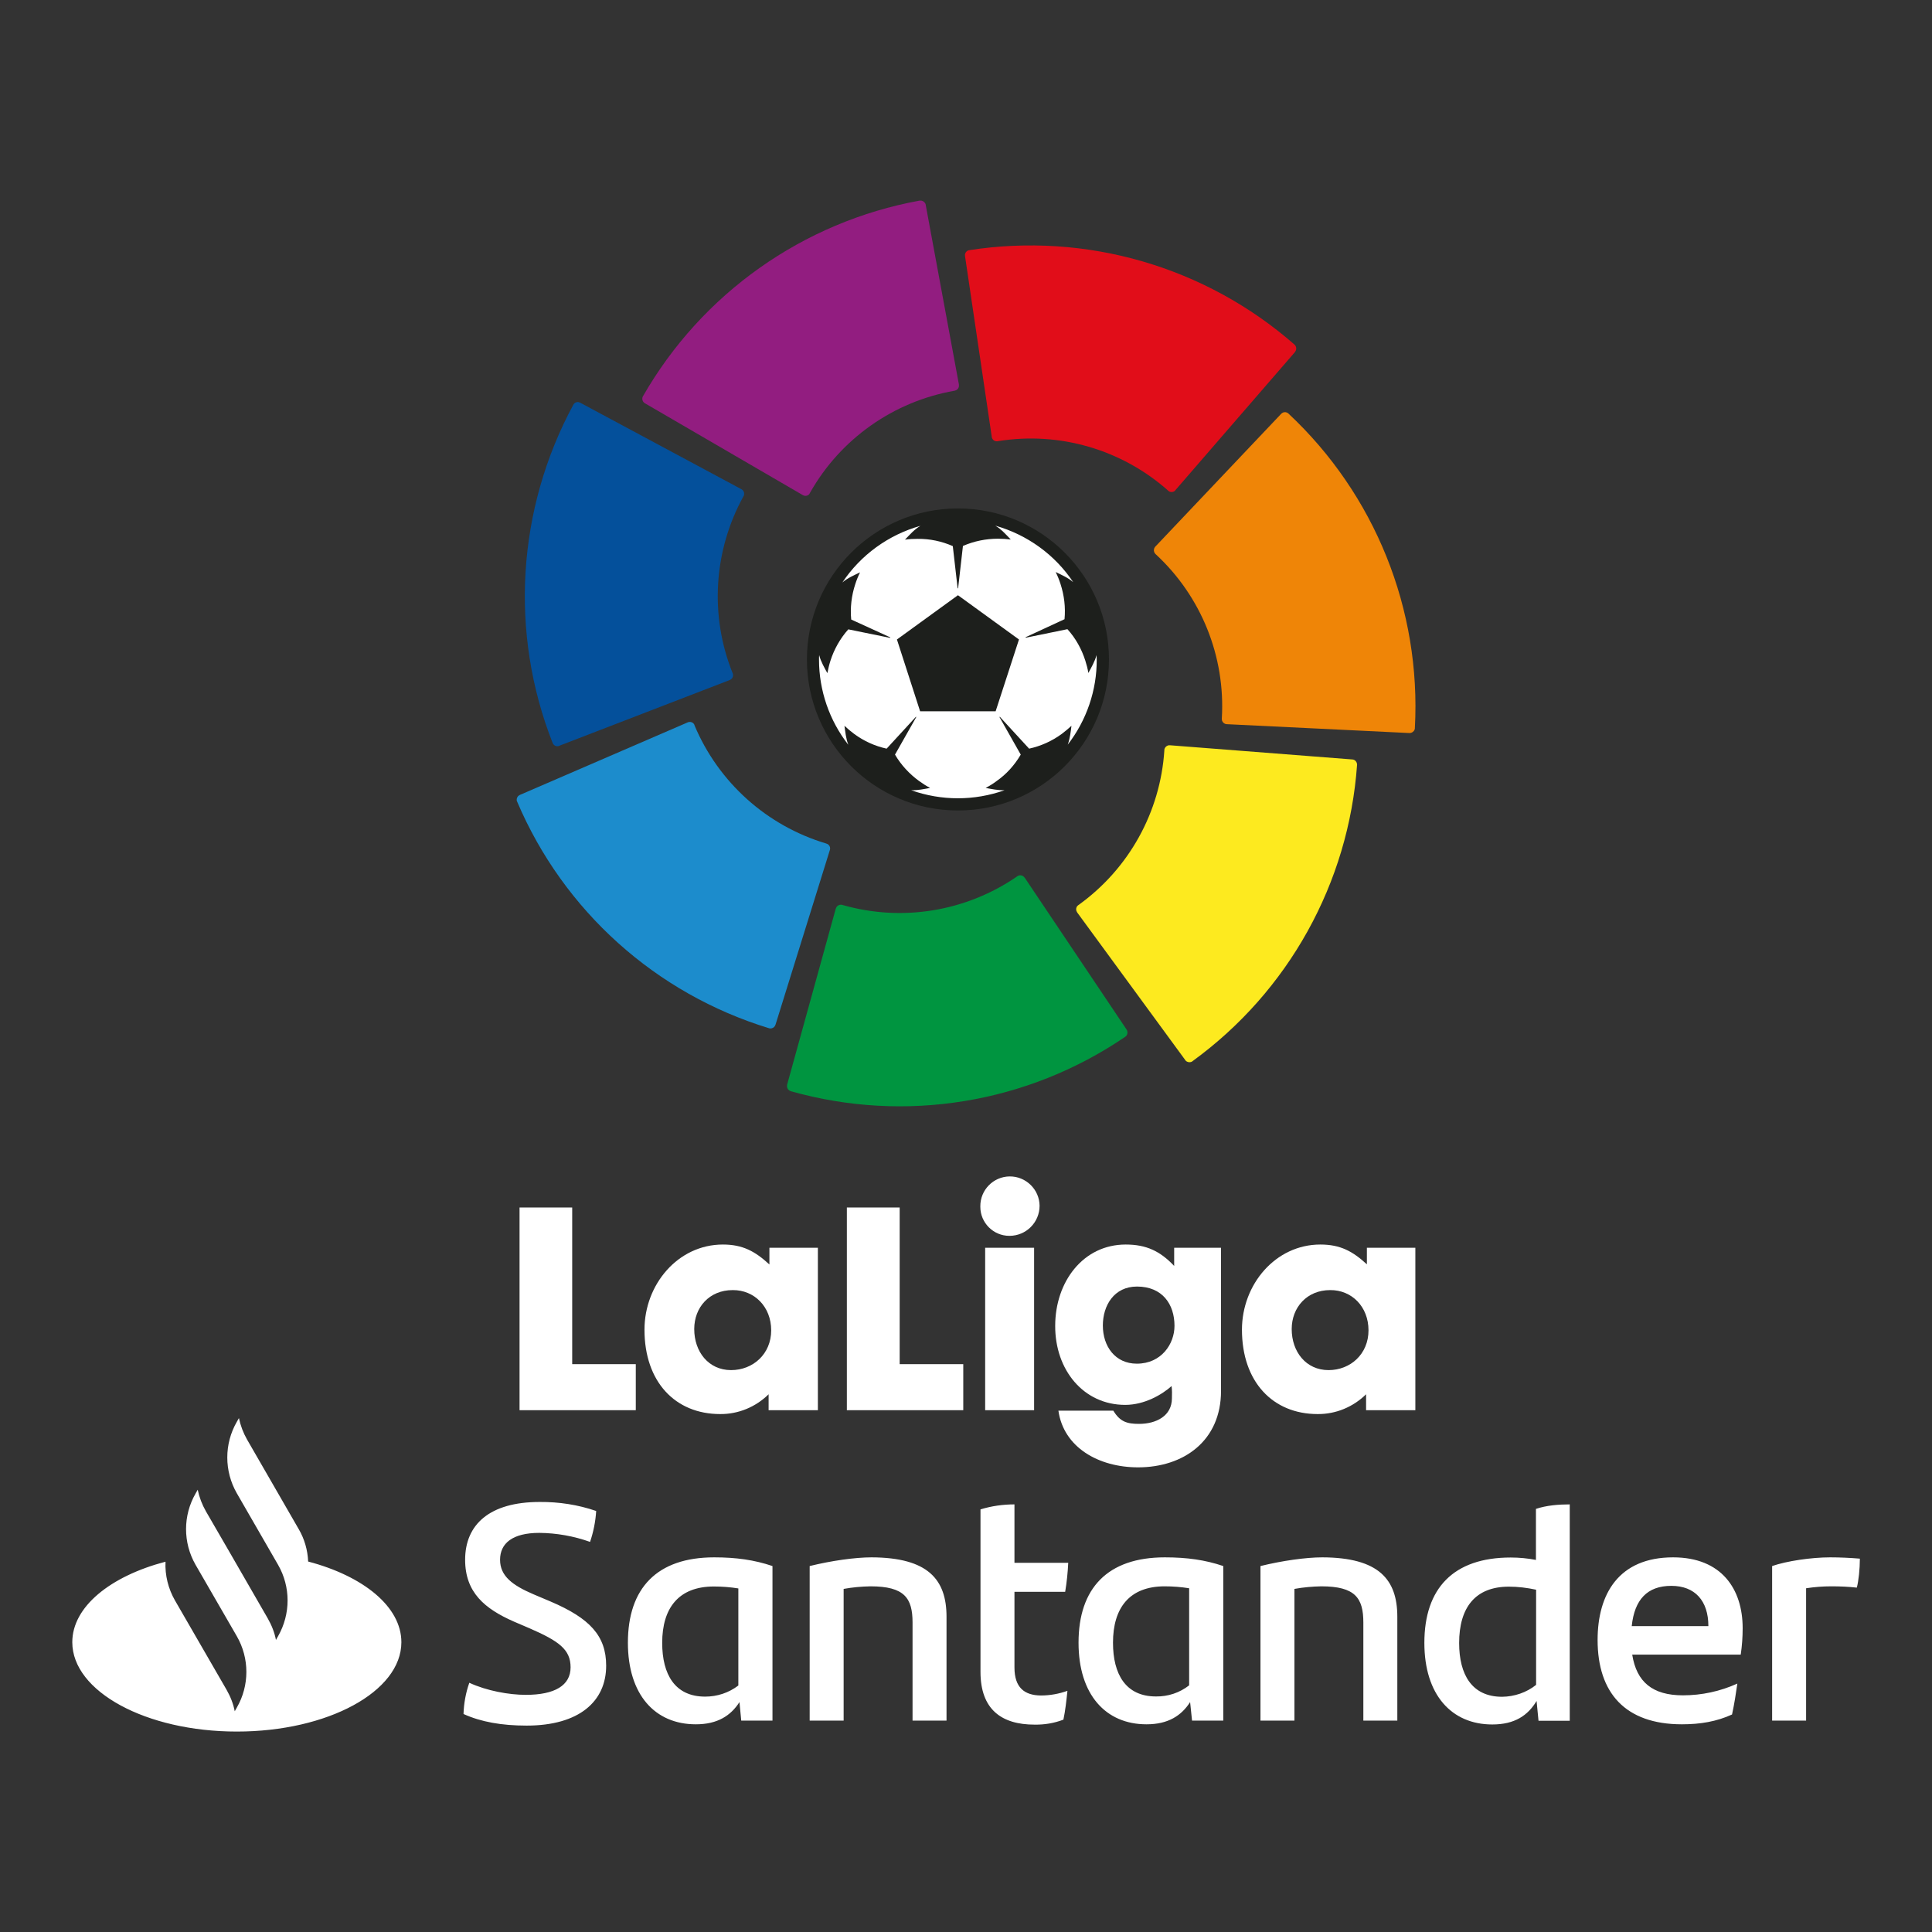 <?xml version="1.0" encoding="utf-8"?>
<!-- Generator: Adobe Illustrator 25.3.1, SVG Export Plug-In . SVG Version: 6.00 Build 0)  -->
<svg version="1.1" id="Capa_1" xmlns="http://www.w3.org/2000/svg" xmlns:xlink="http://www.w3.org/1999/xlink" x="0px" y="0px"
	 viewBox="0 0 1200 1200" style="enable-background:new 0 0 1200 1200;" xml:space="preserve">
<rect x="0" y="0" width="1200" height="1200" fill="#333333" stroke="none"/>
<style type="text/css">
	.st0{fill:#FFFFFF;}
	.st1{fill:#921D80;}
	.st2{fill:#04509B;}
	.st3{fill:#1C8CCC;}
	.st4{fill:#009540;}
	.st5{fill:#FDEA1F;}
	.st6{fill:#EF8507;}
	.st7{fill:#E10D19;}
	.st8{fill:#1D1F1C;}
</style>
<path class="st0" d="M595,317c-51.1,0-92.6,41.4-92.6,92.5s41.4,92.6,92.5,92.6c51.1,0,92.6-41.4,92.6-92.5c0,0,0,0,0,0
	C687.5,358.5,646.1,317.1,595,317"/>
<path class="st1" d="M399.3,246.2c-0.8,1.5-0.2,3.5,1.3,4.3c0,0,0,0,0,0l98,57l0.2,0.1c1.1,0.6,2.4,0.5,3.3-0.2
	c0.5-0.3,0.8-0.8,1-1.3c18.9-33.5,51.8-56.7,89.7-63.4c0.1,0,0.3,0,0.4-0.1c0.4-0.1,0.8-0.3,1.1-0.5c1-0.7,1.5-1.9,1.3-3.1v-0.2
	L575,127.4v-0.2c-0.1-0.5-0.3-0.9-0.6-1.3c-0.7-0.9-1.8-1.4-2.9-1.3h-0.3l0,0C498.8,137.8,435.9,182.3,399.3,246.2"/>
<path class="st2" d="M343.3,461.6c0.5,1.1,1.5,1.8,2.6,1.9c0.5,0,1.1,0,1.5-0.3l105.8-40.8l0.2-0.1c1.1-0.5,1.9-1.5,1.9-2.7
	c0-0.4,0-0.8-0.1-1.1c0-0.2-0.1-0.3-0.2-0.5c-14.3-35.7-11.8-75.9,6.7-109.6c0.1-0.1,0.1-0.2,0.2-0.3c0.2-0.4,0.3-0.8,0.3-1.2
	c0.1-1.2-0.5-2.4-1.6-3l-0.2-0.1l-99.9-53.6l-0.2-0.1c-0.4-0.2-0.9-0.3-1.3-0.4c-1.1,0-2.2,0.5-2.8,1.5c-0.1,0.1-0.1,0.2-0.1,0.2
	l0,0C321.1,316.2,316.3,393.1,343.3,461.6"/>
<path class="st3" d="M477.8,638.7c1.1,0.3,2.3-0.1,3.1-0.9c0.4-0.4,0.6-0.9,0.8-1.4l33.7-108.3l0.1-0.2c0.3-1.2,0-2.4-0.9-3.2
	c-0.3-0.3-0.6-0.5-1-0.6c-0.2-0.1-0.3-0.1-0.5-0.2c-36.8-11-66.8-37.9-81.7-73.3c0-0.1-0.1-0.2-0.1-0.4c-0.2-0.4-0.4-0.7-0.7-1
	c-0.9-0.8-2.2-1-3.3-0.6l-0.2,0.1l-104.1,45l-0.2,0.1c-0.4,0.2-0.8,0.5-1.1,0.8c-0.7,0.9-1,2.1-0.6,3.1c0,0.1,0.1,0.2,0.1,0.2l0,0
	C350,565.7,407.3,617.2,477.8,638.7"/>
<path class="st4" d="M699,643.9c1.4-1,1.7-3,0.7-4.5l-63.2-94.2l-0.2-0.2c-0.7-1-1.9-1.5-3.1-1.3c-0.4,0.1-0.7,0.2-1.1,0.4
	c-0.2,0.1-0.3,0.2-0.4,0.3c-31.7,21.8-71.4,28.3-108.4,17.7c-0.1-0.1-0.2-0.1-0.4-0.1c-0.4-0.1-0.8-0.1-1.2,0
	c-1.2,0.2-2.2,1.1-2.5,2.2l-0.1,0.2l-30.2,109.3l0,0.2c-0.1,0.5-0.1,0.9,0,1.4c0.2,1.1,1,2,2.1,2.4l0.3,0.1l0,0
	C562.1,697.8,638.2,685.4,699,643.9"/>
<path class="st5" d="M842.9,475c0-1.2-0.6-2.3-1.6-2.9c-0.5-0.3-1-0.4-1.5-0.4l-113.1-8.8h-0.2c-1.2-0.1-2.3,0.6-2.9,1.6
	c-0.2,0.3-0.3,0.7-0.4,1.1c0,0.2,0,0.4,0,0.5c-2.5,38.4-22.1,73.6-53.3,96c-0.1,0.1-0.2,0.1-0.3,0.2c-0.3,0.3-0.6,0.6-0.8,0.9
	c-0.6,1.1-0.5,2.4,0.2,3.4l0.1,0.2l67,91.5l0.1,0.2c0.3,0.4,0.6,0.7,1.1,0.9c1,0.5,2.2,0.5,3.2-0.1l0.2-0.2l0,0
	C800.3,615.8,837.7,548.4,842.9,475"/>
<path class="st6" d="M800.2,256.8c-0.9-0.8-2.1-1-3.2-0.6c-0.5,0.2-0.9,0.5-1.3,0.9l-78,82.3l-0.2,0.2c-0.8,0.9-1,2.2-0.6,3.3
	c0.1,0.3,0.4,0.7,0.6,1c0.1,0.1,0.3,0.3,0.4,0.4c28.2,26.1,43.3,63.5,41,101.9c0,0.1,0,0.3,0,0.4c0,0.4,0.1,0.8,0.2,1.2
	c0.5,1.1,1.5,1.9,2.7,2h0.2l113.3,5.5h0.2c0.5,0,0.9-0.1,1.4-0.3c1-0.5,1.8-1.4,1.9-2.5c0-0.1,0-0.2,0-0.3l0,0
	C882.8,378.6,854,307.1,800.2,256.8"/>
<path class="st7" d="M601.9,155.4c-1.7,0.3-2.8,2-2.5,3.7c0,0,0,0,0,0L616,271.3v0.2c0.3,1.6,1.7,2.7,3.4,2.6c0.2,0,0.4,0,0.5-0.1
	c38-6.1,76.7,5.1,105.5,30.6c0.1,0.1,0.2,0.2,0.3,0.3c0.3,0.3,0.7,0.4,1.1,0.6c1.2,0.3,2.4,0,3.2-0.9l0.1-0.2l74.2-85.7l0.1-0.2
	c0.3-0.4,0.5-0.8,0.6-1.2c0.3-1.1,0-2.3-0.8-3.1c-0.1-0.1-0.1-0.1-0.2-0.2l0,0C748.7,165.6,674.7,144.1,601.9,155.4"/>
<path class="st8" d="M595,315.8c-51.8,0-93.8,42-93.8,93.8s42,93.8,93.8,93.8s93.8-42,93.8-93.8C688.8,357.8,646.8,315.8,595,315.8
	 M663.2,462.5c1.4-3.8,1.9-8.3,2.3-11.7c-1.9,1.8-4,3.5-6.1,5.1c-6,4.4-12.9,7.5-20.2,9.1l-18.2-19.8l-0.2,0.2l13.2,23.3
	c-3.8,6.5-8.9,12.2-15.1,16.5c-2.1,1.6-4.4,3-6.7,4.2c3.4,0.6,7.8,1.6,11.8,1.4c-18.8,6.7-39.3,6.7-58.1,0c4.1,0.2,8.4-0.8,11.8-1.4
	c-2.3-1.2-4.6-2.7-6.7-4.2c-6.1-4.4-11.3-10-15.1-16.5l13.2-23.3l-0.2-0.2L550.7,465c-7.3-1.6-14.1-4.7-20.1-9.1
	c-2.1-1.6-4.2-3.3-6.1-5.1c0.5,3.5,0.9,7.9,2.4,11.8c-11.8-15.1-18.2-33.8-18.2-52.9c0-1,0-1.9,0.1-2.8c1,4,3.4,8.1,5.1,11.2
	c0.5-2.6,1.1-5.2,1.9-7.7c2.3-7.2,6.1-13.9,11.1-19.5l26,5.3l0.1-0.3l-24.3-11.1c-0.7-7.4,0.2-14.9,2.5-21.9c0.8-2.5,1.8-5,3-7.4
	c-3.3,1.6-7.8,3.5-11,6.3c11.4-17.1,28.6-29.6,48.5-35.2c-3.8,2.2-7,5.9-9.6,8.6c2.6-0.4,5.3-0.5,7.9-0.5c7.5-0.1,15,1.5,21.8,4.5
	l3,26.2h0.3l3-26.3c6.9-3,14.3-4.5,21.8-4.5c2.7,0,5.3,0.2,7.9,0.5c-2.6-2.7-5.8-6.4-9.6-8.6c19.8,5.6,37,18,48.4,35.1
	c-3.2-2.8-7.6-4.7-10.9-6.3c1.2,2.4,2.2,4.9,3,7.4c2.3,7.1,3.2,14.5,2.5,21.9L637,395.8l0.1,0.3l25.9-5.3
	c5.1,5.6,8.8,12.3,11.1,19.5c0.8,2.5,1.5,5.1,1.9,7.7c1.7-3.1,4-7.1,5.1-11.1c0,0.9,0.1,1.8,0.1,2.7
	C681.3,428.7,674.9,447.4,663.2,462.5"/>
<polygon class="st8" points="557.1,397.2 571.5,441.8 618.4,441.8 632.9,397.2 595,369.7 "/>
<polygon class="st0" points="322.7,750 322.7,875.9 394.9,875.9 394.9,847.3 355.4,847.3 355.4,750 "/>
<path class="st0" d="M455.1,801.3c-14.6,0-23.9,10.8-23.9,24.2c0,14,8.8,25.5,22.9,25.5c13.6,0,24.9-10,24.9-24.7
	S468.5,801.2,455.1,801.3 M400.3,825.9c0-28.1,20.8-52.9,48.7-52.9c12.2,0,19.9,4.1,28.9,12.4V775h30.1v100.9h-30.6V866
	c-8,7.9-18.8,12.4-30.1,12.3C419.4,878.3,400.3,858.3,400.3,825.9"/>
<polygon class="st0" points="598.3,875.9 526,875.9 526,750 558.8,750 558.8,847.3 598.3,847.3 "/>
<path class="st0" d="M642.3,875.9h-30.4V775h30.4V875.9z M608.9,749.3c-0.1-10.2,8.1-18.5,18.2-18.6s18.5,8.1,18.6,18.2
	c0,10.3-8.3,18.7-18.7,18.7c0,0-0.1,0-0.1,0c-9.9,0-18-8.1-18-18C608.9,749.6,608.9,749.5,608.9,749.3"/>
<path class="st0" d="M706.2,799.1c-14.2,0-21.2,11.7-21.2,24.2c0,13,7.7,23.7,21.1,23.7c15.2,0,23.4-12.2,23.4-23.5
	C729.5,810,721.9,799.1,706.2,799.1 M655.4,823.5c0-27.3,17.3-50.5,43.8-50.5c12.8,0,21.4,4.1,30.1,13.3V775h29.1v88.9
	c0,31.2-23.4,47.5-51.5,47.5c-24.7,0-46.3-12.5-49.5-35.2h34.1c4.2,6.9,8.5,8.2,16,8.2c10.6,0,20.4-4.9,20.4-15.9
	c0.1-2.5,0.1-5-0.2-7.6c-5.9,5.3-16.8,11.7-28.8,11.7C673,872.6,655.3,850.9,655.4,823.5"/>
<path class="st0" d="M826.2,801.3c-14.5,0-23.9,10.8-23.9,24.2c0,14,8.8,25.5,22.9,25.5c13.6,0,24.8-10,24.8-24.7
	S839.6,801.2,826.2,801.3 M771.4,825.9c0-28.1,20.8-52.9,48.7-52.9c12.3,0,20,4.1,28.9,12.3V775h30.1v100.9h-30.6V866
	c-8,7.9-18.8,12.4-30.1,12.3C790.6,878.3,771.4,858.3,771.4,825.9"/>
<path class="st0" d="M191.4,969.9c-0.3-7.1-2.3-14.1-5.9-20.2l-32-55.5c-2.4-4.2-4.1-8.7-5.1-13.4l-1.3,2.3
	c-7.9,13.7-7.9,30.6,0,44.4l25.6,44.4c7.9,13.7,7.9,30.6,0,44.4l-1.3,2.3c-0.9-4.7-2.7-9.2-5.1-13.4l-23.4-40.6l-15-25.9
	c-2.4-4.2-4.1-8.7-5.1-13.4l-1.3,2.3c-7.9,13.7-7.9,30.5-0.1,44.2l0,0l25.7,44.5c7.9,13.7,7.9,30.6,0,44.3l-1.3,2.3
	c-0.9-4.7-2.7-9.2-5.1-13.4l-32-55.4c-4.2-7.3-6.3-15.7-5.9-24.1c-34.3,9-57.9,28-57.9,50c0,30.6,45.8,55.5,102.2,55.5
	s102.2-24.8,102.2-55.5C249.3,997.9,225.6,978.9,191.4,969.9 M287.9,1064.6c0.2-6.6,1.4-13.2,3.6-19.4c10.8,5,24.6,7.5,35.1,7.5
	c17.9,0,27.8-5.8,27.8-17.1c0-11.1-7.3-16.3-25.4-24.2l-9.8-4.2c-18-7.9-30.3-18-30.3-38.4c0-21.9,15.2-35.9,46.3-35.9
	c11.9-0.1,23.8,1.7,35.1,5.6c-0.4,6.5-1.7,13-3.8,19.2c-10.1-3.6-20.8-5.5-31.5-5.6c-16.7,0-24.4,6.5-24.4,16.7
	c0,10,7.5,15.8,20.9,21.5l10.4,4.4c24.4,10.4,34.6,21.3,34.6,39.9c0,22.1-16.7,37.2-49.4,37.2
	C311.5,1071.8,298.7,1069.5,287.9,1064.6 M479.8,972.7v96h-19.4l-1.1-11.5c-5.4,8.4-13.6,13.8-27.1,13.8
	c-25.4,0-42.2-18.4-42.2-50.7c0-33.8,18-53,53.6-53C457.3,967.3,468.6,968.9,479.8,972.7 M458.6,1046.9v-60.3
	c-5-0.8-10.1-1.2-15.2-1.2c-21.9,0-32.1,13.4-32.1,35c0,19.6,7.9,33.4,26.7,33.4C445.5,1053.8,452.7,1051.4,458.6,1046.9
	 M587.9,1004.2v64.5h-21.1v-60.9c0-15.2-5-22.5-26.1-22.5c-5.6,0.1-11.2,0.6-16.7,1.6v81.8h-21.1v-96c13.4-3.3,28.2-5.4,38.4-5.4
	C576.5,967.4,587.9,981.1,587.9,1004.2 M646.5,1053.1c5.6,0,11.2-1,16.5-2.9c-0.6,5.8-1.3,12.3-2.5,17.9c-5.7,2.2-11.8,3.2-17.9,3.1
	c-20.5,0-33.6-9.4-33.6-32.8V937.5c6.9-2.1,14-3.1,21.1-3.1v36.3h33.4c-0.3,6-0.9,12.1-1.9,18h-31.5v47
	C630.1,1048.2,636.3,1053,646.5,1053.1 M759.8,972.7v96h-19.4l-1.2-11.5c-5.4,8.4-13.6,13.8-27.1,13.8c-25.3,0-42.2-18.4-42.2-50.7
	c0-33.8,18-53,53.6-53C737.3,967.3,748.6,968.9,759.8,972.7 M738.6,1046.8v-60.3c-5-0.8-10.1-1.2-15.2-1.2
	c-21.9,0-32.1,13.4-32.1,35c0,19.6,7.9,33.4,26.7,33.4C725.5,1053.8,732.7,1051.4,738.6,1046.8 M867.9,1004.2v64.5h-21.1v-60.9
	c0-15.2-5-22.5-26.1-22.5c-5.6,0.1-11.2,0.6-16.7,1.6v81.8h-21.1v-96c13.4-3.3,28.2-5.4,38.4-5.4
	C856.5,967.4,867.9,981.1,867.9,1004.2 M975,934.4v134.4h-19.4l-1.2-12.3c-5.4,9-13.6,14.6-27.5,14.6c-25.3,0-42.2-18.4-42.2-50.7
	c0-33.8,18-53,53.6-53c5.3,0,10.6,0.5,15.7,1.5v-31.7C960.6,935,968.1,934.4,975,934.4 M954.1,1046.5v-59.1
	c-5.6-1.2-11.2-1.9-16.9-1.9c-20.9,0-30.9,13-30.9,35c0,19.6,7.9,33.4,26.7,33.4C940.6,1053.8,948.1,1051.3,954.1,1046.5
	 M1081.2,1027.7h-67.4c2.7,17.1,12.7,25.3,31.5,25.3c11.7,0,23.2-2.5,33.8-7.3c-0.8,5.6-1.9,12.9-3.3,19.2
	c-9.6,4.4-19.8,6.1-31.1,6.1c-35.3,0-52.4-19.6-52.4-52.4c0-28.6,13.2-51.3,46.9-51.3c30.2,0,43.2,19.8,43.2,44
	C1082.4,1016.9,1082,1022.3,1081.2,1027.7 M1013.5,1010h47.6c0-15.8-8.4-25-23-25C1023.1,985,1015.2,993.6,1013.5,1010
	 M1155.2,968.1c0,6.3-0.8,14-1.9,18c-5.3-0.6-10.6-0.8-15.9-0.8c-5.2,0-10.4,0.4-15.6,1.2v82.2h-21.1v-96c9-3.1,24.2-5.4,36.1-5.4
	C1142.9,967.3,1149.1,967.6,1155.2,968.1"/>
</svg>
